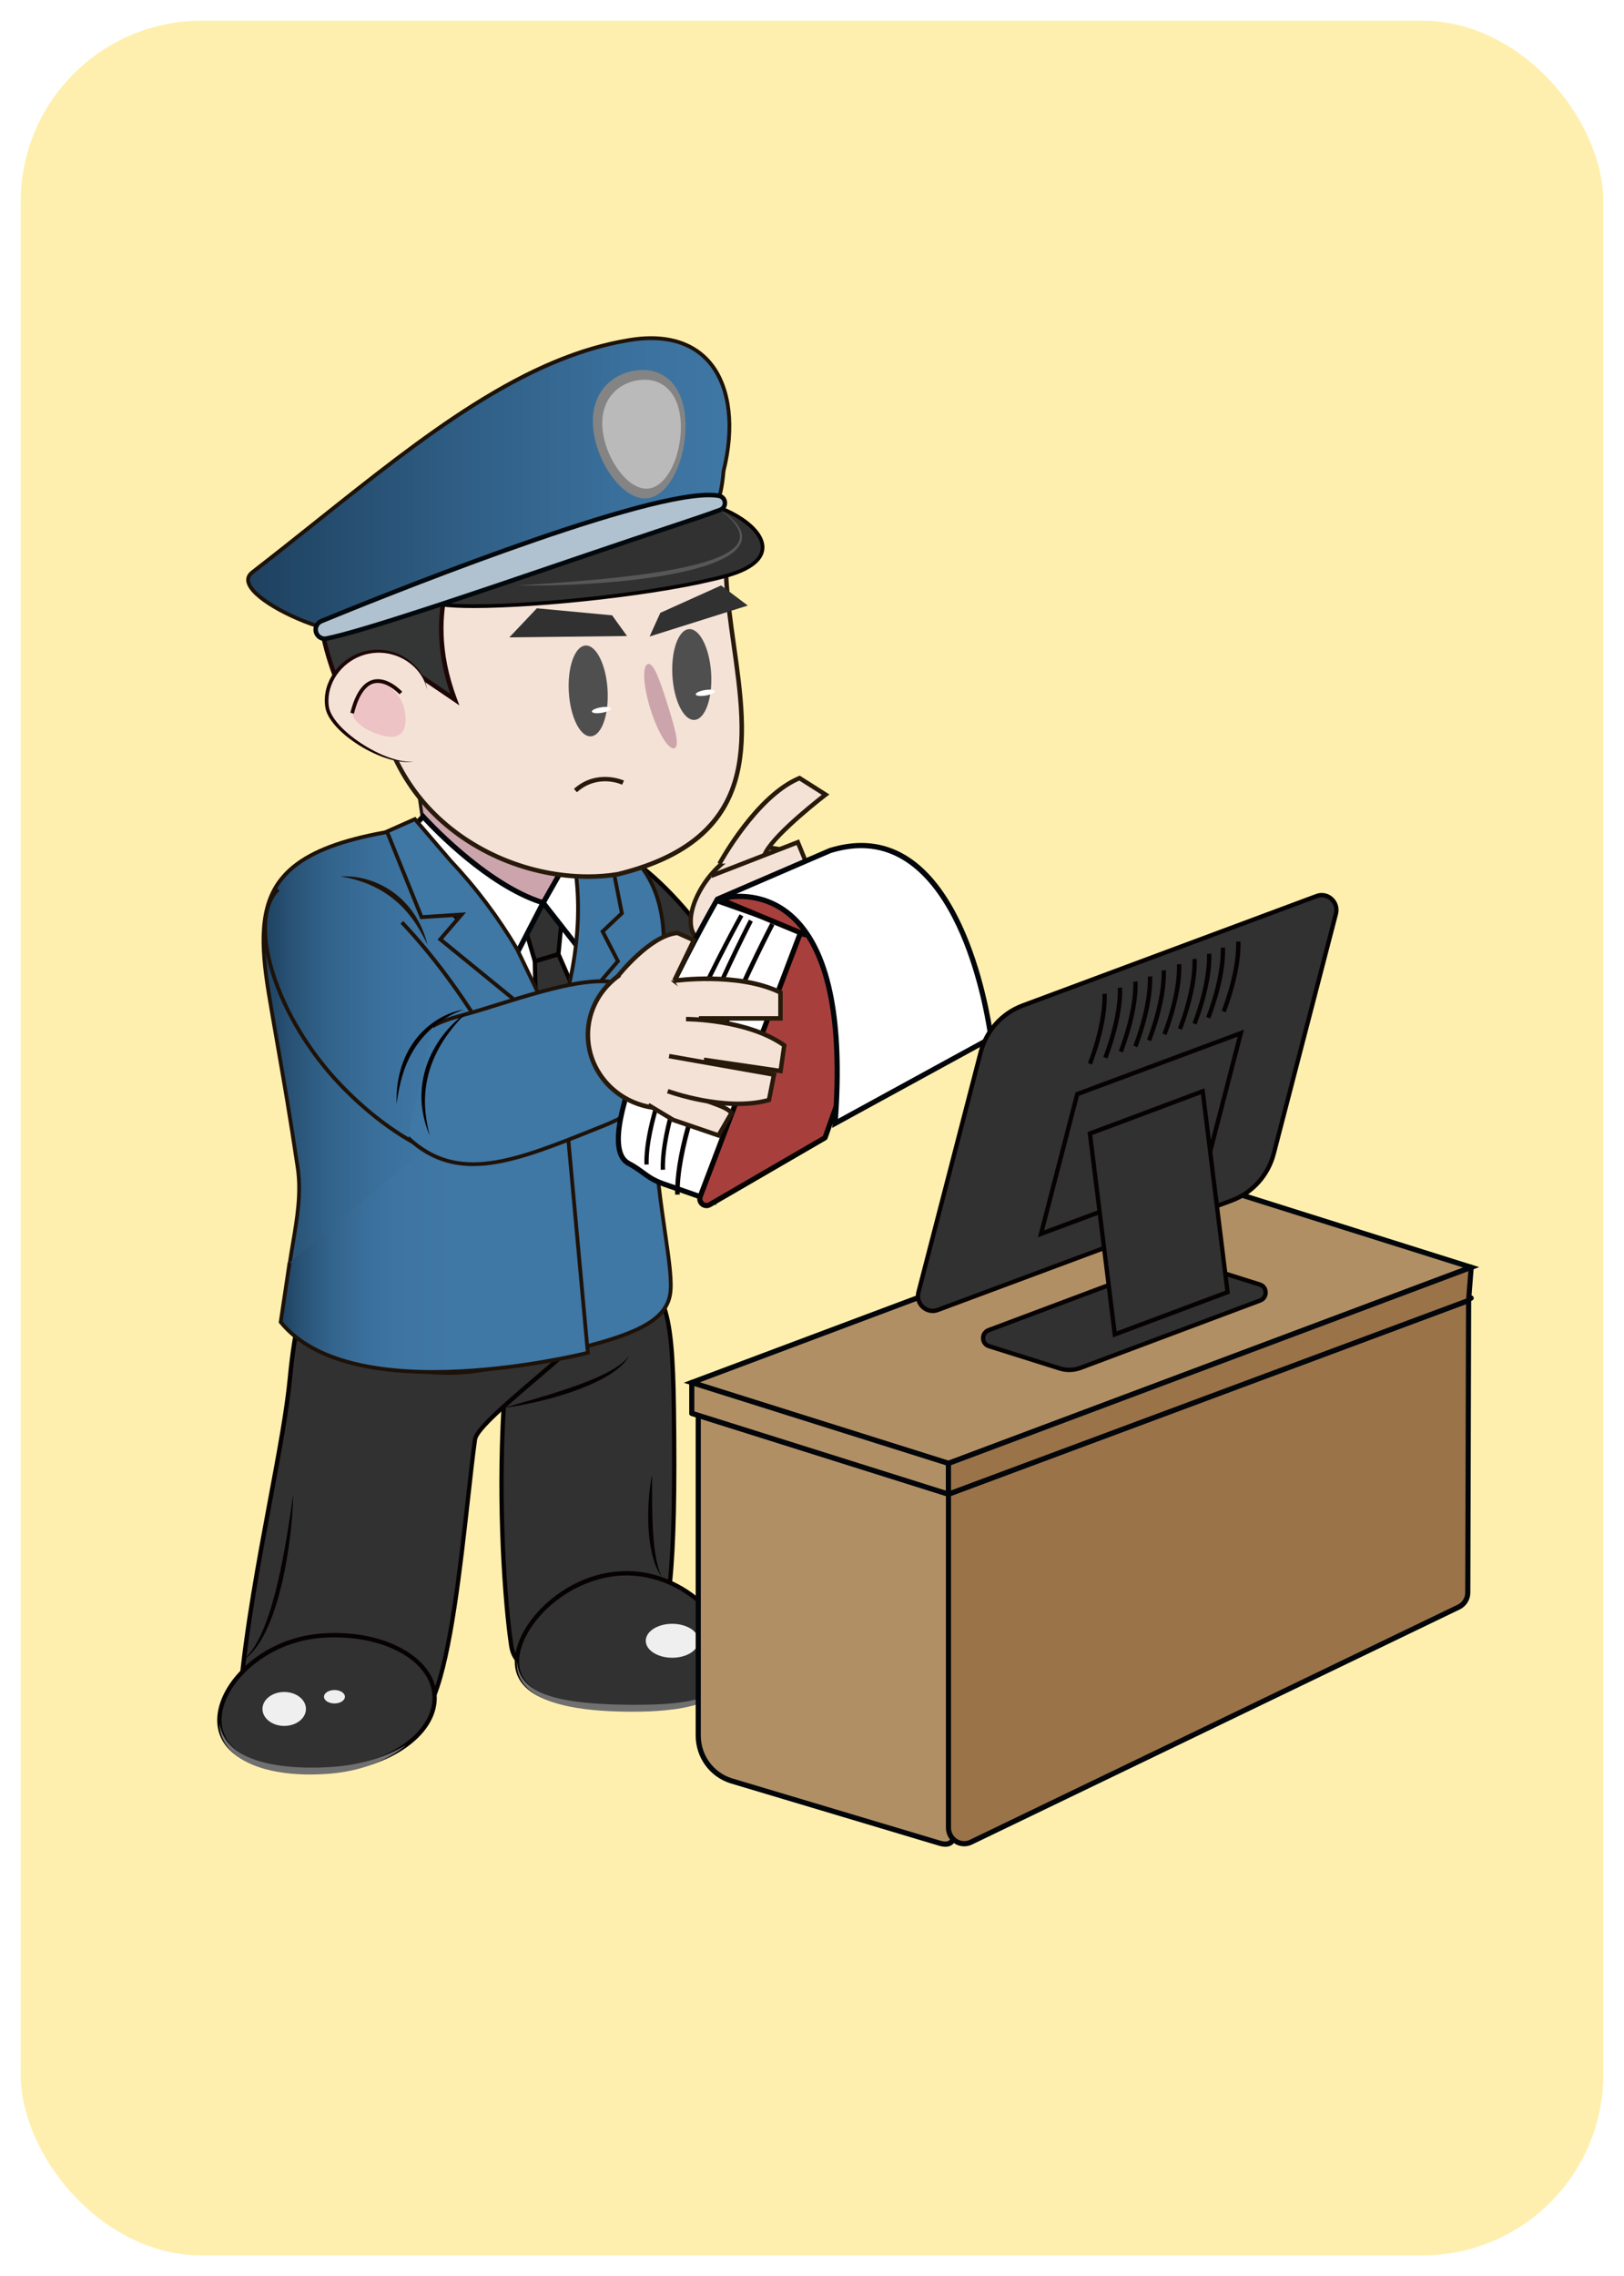 <svg width="314" height="440" viewBox="0 0 314 440" fill="none" xmlns="http://www.w3.org/2000/svg">
<g filter="url(#filter0_d_24_5441)">
<rect x="4" width="306" height="432" rx="35" fill="#FFEFAE"/>
</g>
<g clip-path="url(#clip0_24_5441)">
<path d="M130.288 272.151C130.866 314.96 128.342 321.804 119.253 321.804C113.073 321.804 100.081 326.296 98.855 318.166C97.702 310.525 96.246 291.572 97.379 272.151C98.58 251.56 110.165 247.109 119.249 247.109C128.334 247.109 130.005 251.527 130.284 272.151H130.288Z" fill="#313131"/>
<path d="M106.577 323.467C101.634 323.467 98.972 321.755 98.442 318.232C97.233 310.213 95.842 291.314 96.962 272.127C98.252 249.988 111.483 246.682 119.253 246.682C123.472 246.682 126.651 247.541 128.456 251.724C130.15 255.658 130.575 262.453 130.704 272.143C130.923 288.353 130.688 298.795 129.94 306C129.176 313.362 127.837 317.669 125.608 319.965C124.091 321.525 122.129 322.223 119.257 322.223C117.777 322.223 115.868 322.49 113.845 322.773C111.422 323.11 108.915 323.463 106.581 323.463L106.577 323.467ZM119.253 247.532C111.778 247.532 99.049 250.735 97.799 272.176C96.683 291.301 98.066 310.119 99.272 318.105C99.737 321.184 102.059 322.617 106.577 322.617C108.854 322.617 111.333 322.272 113.728 321.936C115.779 321.648 117.716 321.377 119.253 321.377C121.887 321.377 123.662 320.757 125.009 319.369C129.062 315.198 130.288 303.282 129.867 272.151C129.588 251.441 127.901 247.528 119.253 247.528V247.532Z" fill="#070202"/>
<path d="M114.723 255.564C114.412 258.836 92.383 274.385 91.845 278.269C90.146 290.521 88.205 316.922 84.014 327.606C81.195 334.791 77.753 329.043 71.208 329.031C62.249 329.014 45.891 333.486 46.47 327.15C48.5 305.04 54.705 280.606 56.056 266.407C58.006 245.874 62.973 240.466 72.017 241.353C81.061 242.24 116.673 235.03 114.723 255.564Z" fill="#313131"/>
<path d="M80.346 331.646C79.306 331.646 78.202 331.235 76.928 330.763C75.29 330.156 73.437 329.466 71.208 329.462H71.164C68.587 329.462 65.319 329.839 62.156 330.209C58.892 330.587 55.514 330.981 52.759 330.981C49.621 330.981 47.703 330.48 46.733 329.396C46.195 328.797 45.964 328.029 46.049 327.117C47.186 314.726 49.637 301.583 51.801 289.983C53.54 280.659 55.041 272.607 55.635 266.374C56.545 256.799 58.091 250.464 60.497 246.44C62.783 242.622 65.877 240.844 70.241 240.844C70.816 240.844 71.422 240.877 72.049 240.938C72.583 240.992 73.239 241.016 74.044 241.016C75.763 241.016 77.906 240.901 80.386 240.766C83.549 240.598 87.133 240.405 90.79 240.405C101.982 240.405 108.874 242.281 112.474 246.305C114.598 248.678 115.488 251.807 115.128 255.609C114.974 257.247 110.885 260.836 104.174 266.551C98.701 271.211 92.501 276.491 92.246 278.335C91.821 281.39 91.372 285.426 90.899 289.692C89.41 303.061 87.554 319.698 84.391 327.766C83.339 330.451 82.085 331.646 80.333 331.646H80.346ZM71.168 328.612H71.212C73.587 328.612 75.516 329.334 77.219 329.967C78.42 330.414 79.456 330.8 80.35 330.8C81.324 330.8 82.473 330.402 83.63 327.454C86.753 319.493 88.597 302.917 90.082 289.597C90.559 285.323 91.008 281.283 91.433 278.216C91.712 276.2 96.452 272.032 103.652 265.898C108.587 261.698 114.177 256.935 114.311 255.527C114.646 251.971 113.829 249.06 111.871 246.875C108.441 243.041 101.747 241.254 90.806 241.254C87.169 241.254 83.598 241.447 80.447 241.616C77.951 241.751 75.799 241.866 74.06 241.866C73.227 241.866 72.547 241.837 71.985 241.784C71.386 241.727 70.804 241.694 70.258 241.694C63.401 241.694 58.434 245.906 56.481 266.457C55.886 272.73 54.381 280.798 52.638 290.144C50.478 301.722 48.031 314.845 46.898 327.199C46.838 327.877 46.991 328.407 47.368 328.829C48.156 329.708 49.924 330.135 52.776 330.135C55.482 330.135 58.835 329.745 62.075 329.371C65.258 329.002 68.555 328.62 71.176 328.62L71.168 328.612Z" fill="#070202"/>
<path d="M129.972 173.027C142.52 186.202 154.65 208.945 148.514 214.964C142.378 220.984 127.234 215.182 114.687 202.006C102.139 188.83 96.946 173.269 103.082 167.25C109.218 161.23 117.425 159.851 129.968 173.027H129.972Z" fill="#313131"/>
<path d="M141.86 217.769C134.118 217.769 123.335 211.696 114.387 202.302C108.28 195.884 103.697 188.703 101.484 182.08C99.239 175.35 99.7 169.976 102.791 166.942C105.893 163.895 109.105 162.417 112.6 162.417C117.882 162.417 123.662 165.792 130.272 172.731C136.517 179.292 142.783 188.399 146.625 196.496C150.99 205.701 151.766 212.369 148.805 215.272C147.115 216.931 144.781 217.769 141.86 217.769ZM112.604 163.267C109.335 163.267 106.318 164.671 103.377 167.553C97.415 173.4 102.629 188.723 114.994 201.71C123.792 210.949 134.337 216.919 141.864 216.919C144.558 216.919 146.702 216.159 148.227 214.66C150.868 212.07 150.011 205.582 145.873 196.865C142.067 188.843 135.862 179.822 129.673 173.322C123.23 166.556 117.648 163.267 112.604 163.267Z" fill="#070202"/>
<path d="M159.298 173.17C159.298 168.017 154.691 163.842 147.167 163.842C139.644 163.842 133.544 172.899 133.544 178.052C133.544 183.205 138.151 182.499 145.675 182.499C153.198 182.499 159.298 178.323 159.298 173.17Z" fill="#F5E2D6"/>
<path d="M141.25 182.959C136.642 182.959 133.119 182.597 133.119 178.048C133.119 175.322 134.725 171.663 137.213 168.732C138.895 166.744 142.431 163.41 147.167 163.41C150.86 163.41 154.027 164.388 156.317 166.235C158.513 168.005 159.718 170.468 159.718 173.166C159.718 178.545 153.417 182.922 145.675 182.922C144.829 182.922 144.028 182.93 143.252 182.938C142.552 182.946 141.885 182.955 141.25 182.955V182.959ZM147.167 164.269C140.137 164.269 133.965 172.858 133.965 178.048C133.965 181.538 136.112 182.101 141.25 182.101C141.881 182.101 142.544 182.092 143.244 182.084C144.02 182.076 144.825 182.068 145.675 182.068C152.955 182.068 158.877 178.077 158.877 173.166C158.877 167.927 154.064 164.264 147.167 164.264V164.269Z" fill="#281A0B"/>
<path d="M139.102 166.983C139.102 166.983 146.18 153.889 154.59 150.411L159.625 153.61C159.625 153.61 145.845 164.154 147.863 166.597" fill="#F5E2D6"/>
<path d="M139.474 167.192L138.734 166.781C139.025 166.239 145.982 153.515 154.432 150.017L154.63 149.935L160.37 153.577L159.88 153.95C156.701 156.385 148.385 163.267 148.089 165.874C148.057 166.165 148.154 166.28 148.186 166.322L147.539 166.872C147.301 166.58 147.204 166.215 147.252 165.78C147.608 162.626 156.479 155.523 158.885 153.647L154.549 150.896C146.459 154.402 139.539 167.065 139.47 167.196L139.474 167.192Z" fill="#281A0B"/>
<path d="M137.492 169.323L154.262 162.811L156.786 168.974L138.107 176.64" fill="#F5E2D6"/>
<path d="M138.268 177.038L137.949 176.241L156.232 168.74L154.027 163.361L137.641 169.725L137.342 168.925L154.492 162.261L157.336 169.208L138.268 177.038Z" fill="#281A0B"/>
<path d="M127.655 191.129C123.076 220.581 130.806 243.201 129.56 250.283C128.31 257.362 117.522 259.538 95.668 264.387C79.156 268.05 68.814 260.84 63.325 259.218C48.86 254.952 59.62 239.633 57.565 225.755C55.376 210.969 53.593 201.895 51.979 192.119C48.282 169.676 52.391 160.75 98.475 158.524C115.657 159.19 131.975 163.324 127.655 191.134V191.129Z" fill="url(#paint0_linear_24_5441)"/>
<path d="M86.571 265.779C78.093 265.779 71.807 263.094 67.216 261.131C65.671 260.47 64.332 259.899 63.219 259.571C58.77 258.257 56.331 255.871 55.546 252.057C54.855 248.694 55.546 244.592 56.282 240.253C57.083 235.51 57.913 230.604 57.201 225.808C55.74 215.941 54.438 208.497 53.289 201.932C52.703 198.586 52.153 195.428 51.615 192.176C50.029 182.564 49.847 175.071 54.086 169.734C59.628 162.762 72.482 159.403 98.454 158.151H98.471H98.487C107.859 158.512 118.226 159.855 124.051 167.044C128.407 172.423 129.701 180.319 128.015 191.191C124.985 210.678 127.367 227.204 128.941 238.138C129.758 243.812 130.349 247.91 129.916 250.349C128.662 257.456 118.319 259.747 97.71 264.313L95.74 264.748C92.65 265.434 89.564 265.783 86.567 265.783L86.571 265.779ZM98.479 158.89C85.43 159.522 75.71 160.709 68.761 162.528C61.864 164.334 57.383 166.769 54.66 170.193C50.575 175.334 50.745 182.367 52.339 192.049C52.873 195.297 53.427 198.454 54.009 201.797C55.158 208.366 56.461 215.814 57.921 225.689C58.649 230.604 57.812 235.568 56.998 240.367C56.279 244.638 55.595 248.67 56.258 251.897C56.982 255.416 59.255 257.625 63.418 258.852C64.575 259.193 65.925 259.772 67.495 260.441C72.025 262.379 78.234 265.032 86.567 265.032C89.511 265.032 92.545 264.691 95.587 264.018L97.557 263.582C117.846 259.09 128.031 256.832 129.2 250.213C129.608 247.89 129.026 243.841 128.221 238.241C126.639 227.261 124.249 210.669 127.295 191.068C128.949 180.421 127.703 172.714 123.488 167.508C117.85 160.549 107.685 159.243 98.479 158.886V158.89Z" fill="#1E1208"/>
<path d="M108.053 200.277L113.651 261.513C113.651 261.513 68.356 272.993 54.276 255.564L55.991 244.067" fill="url(#paint1_linear_24_5441)"/>
<path d="M83.792 265.594C78.404 265.594 73.587 265.13 69.412 264.211C62.443 262.671 57.253 259.842 53.989 255.802L53.888 255.674L55.627 244.014L56.351 244.124L54.66 255.457C57.824 259.296 62.839 261.998 69.566 263.484C75.043 264.695 81.652 265.106 89.216 264.707C100.938 264.087 111.366 261.685 113.259 261.23L107.693 200.314L108.421 200.245L114.048 261.796L113.744 261.874C113.631 261.903 102.237 264.761 89.269 265.446C87.388 265.545 85.564 265.594 83.804 265.594H83.792Z" fill="#1E1208"/>
<path d="M93.475 182.593L105.019 174.517L113.728 176.788L110.957 195.732L105.019 197.806L93.475 182.593Z" fill="white"/>
<path d="M104.841 198.401L92.763 182.478L104.922 173.971L114.286 176.414L111.402 196.11L104.841 198.397V198.401ZM94.191 182.704L105.193 197.206L110.508 195.354L113.17 177.165L105.112 175.063L94.187 182.704H94.191Z" fill="#02060A"/>
<path d="M103.418 185.808L103.604 194.459L108.053 200.277L111.572 192.727L107.968 184.449L103.418 185.808Z" fill="#313131"/>
<path d="M108.138 201.082L103.187 194.607L102.993 185.492L108.203 183.936L112.033 192.731L108.138 201.082ZM104.016 194.307L107.964 199.469L111.111 192.718L107.729 184.958L103.838 186.12L104.012 194.303L104.016 194.307Z" fill="#070202"/>
<path d="M82.457 162.359C83.792 167.976 91.72 180.081 100.966 180.068C112.676 180.052 109.024 161.661 107.689 156.045C106.354 150.428 76.814 123.247 77.676 128.49C79.027 136.722 81.118 156.743 82.453 162.359H82.457Z" fill="#CCA5AC"/>
<path d="M100.954 180.388C95.688 180.388 91.279 176.66 88.504 173.532C84.993 169.574 82.785 165.106 82.15 162.433C81.361 159.12 80.321 150.883 79.314 142.922C78.598 137.272 77.927 131.939 77.368 128.543C77.312 128.202 77.36 127.935 77.518 127.747C77.611 127.636 77.793 127.5 78.113 127.5C80.135 127.5 87.566 133.667 94.029 139.777C100.052 145.468 107.325 153.125 108.001 155.971C109.396 161.846 111.151 172.46 107.2 177.564C105.752 179.436 103.656 180.384 100.97 180.388H100.958H100.954ZM78.109 128.145C78.032 128.145 78.004 128.161 77.999 128.165C77.999 128.165 77.959 128.223 77.992 128.44C78.55 131.848 79.225 137.186 79.941 142.844C80.944 150.793 81.984 159.009 82.764 162.29C84.006 167.512 91.692 179.752 100.954 179.752V180.072L100.966 179.752C103.446 179.752 105.375 178.882 106.698 177.174C110.626 172.103 108.486 160.766 107.382 156.127C106.86 153.934 101.318 147.554 93.593 140.253C86.174 133.24 79.658 128.149 78.105 128.149L78.109 128.145Z" fill="#1C1713"/>
<path d="M100.598 176.217L109.105 172.677L107.968 184.449L103.418 185.808L100.598 176.217Z" fill="#313131"/>
<path d="M103.134 186.334L100.089 175.97L109.586 172.016L108.352 184.774L103.134 186.334ZM101.108 176.467L103.701 185.283L107.58 184.125L108.623 173.339L101.112 176.467H101.108Z" fill="#070202"/>
<path d="M111.261 163.546L105.019 174.517L111.35 182.589C111.35 182.589 117.971 167.664 118.129 160.742L111.265 163.546H111.261Z" fill="white"/>
<path d="M111.467 183.554L104.421 174.562L110.917 163.144L118.643 159.99L118.626 160.758C118.469 167.705 112.078 182.191 111.803 182.803L111.467 183.558V183.554ZM105.618 174.472L111.224 181.62C112.502 178.631 117.085 167.582 117.587 161.505L111.605 163.948L105.618 174.472Z" fill="#02060A"/>
<path d="M110.266 163.546C110.266 163.546 115.249 178.36 107.058 200.277L119.476 185.808L116.519 180.068L120.24 176.537L117.134 160.742L110.27 163.546H110.266Z" fill="#3F77A5"/>
<path d="M105.99 202.084L106.714 200.146C110.917 188.9 111.564 179.579 111.366 173.745C111.151 167.418 109.93 163.706 109.918 163.669L109.805 163.336L117.401 160.232L120.637 176.668L116.968 180.146L119.913 185.862L105.99 202.084ZM110.715 163.764C111.022 164.819 111.912 168.276 112.098 173.683C112.292 179.267 111.722 187.992 108.077 198.524L119.035 185.755L116.062 179.99L119.84 176.41L116.859 161.255L110.715 163.764Z" fill="#1E1208"/>
<path d="M72.515 127.102C71.876 159.354 100.554 172.103 119.435 169.003C153.878 160.602 141.448 133.417 140.396 111.315C139.344 89.217 124.31 84.454 105.205 85.39C86.102 86.326 72.96 104.979 72.519 127.102H72.515Z" fill="#F5E2D6"/>
<path d="M113.716 169.894C102.289 169.894 90.834 165.09 83.072 157.05C75.645 149.356 71.843 138.997 72.082 127.094C72.3 116.082 75.649 105.759 81.514 98.036C84.475 94.139 87.962 91.035 91.886 88.81C95.991 86.482 100.465 85.184 105.181 84.955C106.674 84.881 108.126 84.844 109.497 84.844C119.043 84.844 126.146 86.626 131.214 90.288C137.217 94.624 140.36 101.497 140.825 111.298C141.027 115.568 141.67 120.126 142.293 124.536C144.934 143.234 147.669 162.573 119.532 169.434L119.5 169.442C117.652 169.746 115.706 169.898 113.716 169.898V169.894ZM109.497 85.722C108.138 85.722 106.702 85.759 105.222 85.833C86.979 86.728 73.404 104.088 72.948 127.114C72.717 138.779 76.43 148.921 83.691 156.439C91.295 164.314 102.52 169.015 113.716 169.019C115.653 169.019 117.55 168.871 119.346 168.576C131.619 165.578 138.908 159.875 141.63 151.134C144.069 143.308 142.73 133.827 141.436 124.659C140.809 120.233 140.161 115.65 139.959 111.339C139.506 101.826 136.481 95.174 130.709 91.003C125.79 87.451 118.853 85.722 109.493 85.722H109.497Z" fill="#281A0B"/>
<path d="M89.661 105.87C89.661 105.87 81.13 117.198 87.934 135.236L76.912 127.759L68.09 137.867C68.09 137.867 56.056 117.744 64.478 99.871L89.661 105.87Z" fill="#343535"/>
<path d="M68.029 138.607L67.725 138.097C67.693 138.048 64.663 132.928 62.714 125.689C60.91 118.989 59.684 109.036 64.093 99.683L64.243 99.362L90.417 105.595L90.013 106.133C89.993 106.162 87.901 108.982 86.664 113.938C85.519 118.508 84.884 125.886 88.346 135.076L88.832 136.365L76.992 128.334L68.033 138.602L68.029 138.607ZM64.72 100.381C60.602 109.397 61.8 118.976 63.543 125.455C65.104 131.257 67.365 135.659 68.166 137.12L76.839 127.184L87.072 134.123C84.034 125.287 84.694 118.167 85.826 113.68C86.805 109.787 88.261 107.213 88.945 106.149L64.72 100.381Z" fill="#1E0606"/>
<path d="M130.009 130.621C130.296 135.466 132.209 139.292 134.276 139.165C136.343 139.038 137.787 135.006 137.5 130.161C137.213 125.316 135.299 121.489 133.233 121.616C131.166 121.744 129.722 125.776 130.009 130.621Z" fill="#4F4F4F"/>
<path d="M139.421 113.175L127.675 118.467L125.6 123.041L144.587 117.059L139.421 113.175Z" fill="#313131"/>
<path d="M103.806 117.588L118.355 118.952L121.235 122.951L98.479 123.213L103.806 117.588Z" fill="#313131"/>
<path d="M109.982 133.794C110.27 138.639 112.183 142.466 114.25 142.339C116.317 142.212 117.761 138.18 117.474 133.335C117.186 128.49 115.273 124.663 113.206 124.79C111.139 124.917 109.695 128.949 109.982 133.794Z" fill="#4F4F4F"/>
<path d="M82.979 115.88C83.48 118.993 123.007 116.098 140.392 111.315C154.464 107.443 144.821 98.763 134.555 96.837C131.497 96.266 133.597 99.986 126.126 101.99C112.029 105.776 82.477 112.764 82.979 115.876V115.88Z" fill="#313131"/>
<path d="M91.627 117.543C88.965 117.543 86.866 117.437 85.382 117.227C83.577 116.973 82.728 116.578 82.623 115.942C82.461 114.944 83.751 113.474 94.535 110.157C101.44 108.034 110.108 105.788 117.753 103.809C120.782 103.025 123.642 102.286 126.033 101.641C130.175 100.528 131.279 98.882 132.007 97.79C132.5 97.051 132.929 96.414 133.981 96.414C134.175 96.414 134.385 96.435 134.62 96.48C137.84 97.084 141.104 98.373 143.575 100.023C146.225 101.789 147.729 103.793 147.802 105.661C147.875 107.463 146.666 109.972 140.485 111.672C128.265 115.031 104.611 117.543 91.623 117.543H91.627ZM133.985 97.149C133.338 97.149 133.111 97.453 132.61 98.204C131.817 99.387 130.624 101.169 126.223 102.351C123.832 102.992 120.968 103.735 117.939 104.519C110.298 106.498 101.642 108.74 94.749 110.859C90.988 112.017 88.221 112.994 86.292 113.844C83.323 115.154 83.327 115.761 83.339 115.827C83.339 115.835 83.59 116.812 91.627 116.812C104.566 116.812 128.132 114.312 140.299 110.966C144.829 109.722 147.175 107.899 147.086 105.694C146.953 102.343 141.185 98.455 134.491 97.203C134.3 97.166 134.131 97.149 133.985 97.149Z" fill="#070202"/>
<path d="M48.779 110.637C44.993 113.565 55.296 119.247 62.03 121.21C68.769 123.177 83.715 117.042 95.376 112.321C118.125 103.111 120.467 103.296 132.452 99.908C136.76 97.088 139.069 100.849 139.899 91.06C143.563 76.427 138.556 62.939 121.628 65.743C96.853 69.853 74.764 90.543 48.779 110.637Z" fill="url(#paint2_linear_24_5441)"/>
<path d="M65.088 121.957C63.883 121.957 62.819 121.826 61.929 121.567C56.481 119.978 48.253 115.835 47.639 112.501C47.533 111.922 47.602 111.077 48.557 110.342C52.836 107.032 57.047 103.678 61.116 100.434C71.556 92.115 81.418 84.257 91.323 77.999C102.459 70.962 112.066 66.954 121.567 65.378C123.08 65.127 124.536 65 125.903 65C131.073 65 135.219 66.848 137.892 70.338C141.512 75.068 142.374 82.639 140.259 91.122C139.684 97.835 138.386 98.426 135.947 98.952C134.996 99.157 133.916 99.391 132.65 100.22L132.602 100.249L132.549 100.266C130.118 100.951 128.128 101.481 126.198 101.994C118.901 103.932 113.631 105.332 95.514 112.666L94.915 112.908C84.961 116.94 72.567 121.957 65.092 121.957H65.088ZM125.903 65.743C124.576 65.743 123.157 65.866 121.684 66.113C101.088 69.529 81.891 84.823 61.569 101.021C57.5 104.265 53.289 107.619 49.002 110.933C48.468 111.348 48.258 111.816 48.359 112.366C48.852 115.026 56.169 119.116 62.136 120.853C62.961 121.095 63.956 121.214 65.092 121.214C72.43 121.214 84.746 116.225 94.644 112.218L95.243 111.976C113.404 104.622 118.695 103.218 126.016 101.276C127.926 100.767 129.904 100.245 132.302 99.568C133.661 98.689 134.842 98.434 135.797 98.229C137.852 97.786 138.984 97.539 139.534 91.031L139.543 90.97C141.614 82.701 140.801 75.347 137.314 70.797C134.745 67.447 130.907 65.747 125.903 65.747V65.743Z" fill="#1E1208"/>
<path d="M63.248 136.689C64.016 141.46 74.691 148.071 80.042 147.184C85.394 146.297 83.395 138.245 82.627 133.474C81.858 128.703 76.831 125.123 71.479 126.01C66.128 126.897 62.483 131.918 63.252 136.689H63.248Z" fill="#F5E2D6"/>
<path d="M68.094 137.872C67.451 134.878 70.909 132.546 72.794 132.127C74.679 131.709 77.53 134.065 78.174 137.059C78.817 140.052 78.222 141.973 76.333 142.392C74.448 142.811 68.737 140.861 68.094 137.872Z" fill="#EDC3C5"/>
<path d="M82.623 133.478C82.412 132.431 82 131.442 81.434 130.559C80.867 129.676 80.143 128.904 79.326 128.268C78.509 127.627 77.591 127.131 76.628 126.773C75.662 126.433 74.646 126.215 73.627 126.182C72.608 126.141 71.584 126.268 70.601 126.535C69.623 126.81 68.68 127.233 67.831 127.8C66.124 128.913 64.761 130.575 64.049 132.497C63.685 133.454 63.499 134.472 63.503 135.49C63.503 135.745 63.519 135.999 63.543 136.254L63.592 136.632L63.669 136.989C63.794 137.461 64.008 137.921 64.255 138.364C64.773 139.239 65.444 140.044 66.18 140.775C66.921 141.505 67.717 142.179 68.555 142.803C69.392 143.427 70.27 143.998 71.172 144.523C72.074 145.049 73.008 145.525 73.967 145.936C74.925 146.35 75.916 146.691 76.932 146.938C77.947 147.18 78.995 147.311 80.042 147.196C79.525 147.291 78.995 147.328 78.469 147.315C77.943 147.291 77.413 147.237 76.891 147.139C75.848 146.95 74.828 146.646 73.837 146.272C71.855 145.513 69.97 144.499 68.227 143.267C67.353 142.651 66.516 141.982 65.74 141.234C64.963 140.487 64.247 139.662 63.669 138.718C63.385 138.241 63.151 137.724 62.997 137.17L62.904 136.747L62.847 136.332C62.819 136.057 62.799 135.778 62.799 135.498C62.787 134.386 62.985 133.273 63.373 132.238C64.158 130.165 65.626 128.391 67.463 127.221C69.299 126.043 71.499 125.468 73.655 125.62C74.193 125.653 74.731 125.731 75.253 125.854C75.779 125.973 76.297 126.133 76.794 126.334C77.789 126.745 78.728 127.299 79.545 127.997C80.358 128.699 81.07 129.524 81.6 130.465C82.129 131.401 82.485 132.431 82.619 133.491L82.623 133.478Z" fill="#1E0606"/>
<path d="M114.638 81.945C114.885 88.798 120.151 96.525 124.839 96.349C129.527 96.176 132.788 88.465 132.541 81.608C132.294 74.756 128.638 71.352 123.945 71.524C119.257 71.697 114.387 75.088 114.634 81.945H114.638Z" fill="#848484"/>
<path d="M116.454 82.249C116.665 88.063 121.13 94.612 125.106 94.464C129.082 94.316 131.845 87.775 131.639 81.962C131.429 76.148 128.326 73.261 124.35 73.409C120.374 73.557 116.244 76.431 116.454 82.245V82.249Z" fill="#BABABA"/>
<path d="M120.471 151.298C120.471 151.298 115.548 148.999 111.261 152.825L120.471 151.298Z" fill="#F5E2D6"/>
<path d="M111.544 153.154L110.973 152.493C115.423 148.522 120.6 150.871 120.649 150.896L120.289 151.692C120.099 151.602 115.564 149.565 111.544 153.15V153.154Z" fill="#281A0B"/>
<path d="M125.794 137.174C124.37 132.682 124.132 128.74 125.252 128.375C126.376 128.009 127.586 131.495 129.006 135.987C130.429 140.479 131.526 144.277 130.401 144.642C129.277 145.008 127.214 141.661 125.794 137.17V137.174Z" fill="#CCA5AC"/>
<path d="M134.519 134.234C134.47 133.942 135.259 133.569 136.274 133.4C137.29 133.232 138.155 133.331 138.2 133.626C138.248 133.918 137.459 134.291 136.444 134.46C135.429 134.628 134.563 134.529 134.519 134.234Z" fill="white"/>
<path d="M114.44 137.564C114.391 137.272 115.18 136.899 116.195 136.73C117.211 136.562 118.076 136.66 118.121 136.956C118.169 137.248 117.381 137.621 116.365 137.789C115.35 137.958 114.484 137.859 114.44 137.564Z" fill="white"/>
<path d="M68.442 137.962L67.742 137.781C68.68 134.061 70.156 131.918 72.126 131.409C74.954 130.682 77.656 133.597 77.769 133.725L77.239 134.221C77.215 134.193 74.711 131.499 72.3 132.119C70.606 132.559 69.303 134.521 68.437 137.962H68.442Z" fill="#1E0606"/>
<path d="M62.123 120.077C72.438 115.835 127.238 93.627 139.029 95.848C139.551 95.946 139.971 96.345 140.113 96.862C140.307 97.572 139.931 98.311 139.251 98.566C135.174 100.093 128.832 102.077 113.57 107.266C96.699 113.002 70.662 121.978 63.102 123.448C62.313 123.6 61.521 123.185 61.189 122.442C60.78 121.526 61.205 120.455 62.119 120.077H62.123Z" fill="#B0C2CF"/>
<path d="M62.775 123.92C61.925 123.92 61.148 123.411 60.797 122.622C60.55 122.068 60.538 121.456 60.756 120.894C60.979 120.331 61.403 119.896 61.958 119.67C71.868 115.593 122.073 95.252 137.071 95.252C137.848 95.252 138.535 95.306 139.11 95.417C139.789 95.544 140.347 96.065 140.53 96.747C140.784 97.683 140.299 98.644 139.401 98.981C137.108 99.839 134.131 100.832 129.2 102.475C125.28 103.78 120.398 105.41 113.708 107.685C112.264 108.178 110.747 108.691 109.186 109.225C92.703 114.842 70.124 122.532 63.187 123.879C63.054 123.903 62.916 123.92 62.779 123.92H62.775ZM137.071 96.131C122.234 96.131 72.171 116.418 62.285 120.483C61.953 120.619 61.695 120.882 61.565 121.218C61.432 121.555 61.44 121.924 61.589 122.257C61.8 122.729 62.269 123.037 62.779 123.037C62.859 123.037 62.944 123.029 63.025 123.012C69.906 121.674 92.452 113.996 108.915 108.387C110.48 107.853 111.993 107.34 113.437 106.848C120.131 104.569 125.013 102.943 128.933 101.637C133.851 99.999 136.824 99.005 139.106 98.151C139.579 97.975 139.834 97.47 139.7 96.977C139.603 96.62 139.312 96.345 138.956 96.279C138.434 96.18 137.803 96.131 137.075 96.131H137.071Z" fill="#01080C"/>
<path d="M77.728 162.228L81.806 157.847C81.806 157.847 93.576 170.986 105.015 174.521L99.874 184.449C99.874 184.449 85.709 180.392 77.725 162.228H77.728Z" fill="white"/>
<path d="M100.133 185.044L99.745 184.934C99.595 184.893 96.068 183.858 91.51 180.561C87.319 177.527 81.446 171.922 77.275 162.433L77.142 162.125L81.814 157.104L82.174 157.506C82.291 157.638 93.985 170.583 105.161 174.037L105.735 174.213L100.129 185.044H100.133ZM78.319 162.326C82.38 171.396 88.015 176.783 92.047 179.707C95.627 182.306 98.608 183.476 99.632 183.833L104.299 174.813C94.037 171.372 83.869 160.811 81.802 158.578L78.319 162.322V162.326Z" fill="#02060A"/>
<path d="M80.216 158.348L87.149 166.424C92.035 171.606 96.335 177.321 99.971 183.468L108.053 200.273L85.131 181.579L89.26 176.787L81.514 177.292L74.828 160.742L80.22 158.348H80.216Z" fill="#3F77A5"/>
<path d="M109.097 201.608L84.601 181.632L88.403 177.219L81.272 177.683L74.351 160.549L80.317 157.9L87.42 166.178C92.314 171.368 96.642 177.124 100.283 183.283L100.299 183.312L109.097 201.612V201.608ZM85.653 181.534L107.005 198.947L99.648 183.648C96.032 177.539 91.74 171.832 86.886 166.683L86.874 166.67L80.119 158.799L75.297 160.939L81.749 176.907L90.11 176.365L85.653 181.538V181.534Z" fill="#1E1208"/>
<path d="M92.877 225.282C90.527 225.282 87.833 224.72 84.892 223.595C78.453 221.127 71.548 216.237 65.44 209.828C59.474 203.562 54.717 195.671 52.383 188.177C50.049 180.68 50.466 174.661 53.52 171.663L54.029 172.197C51.182 174.989 50.838 180.733 53.083 187.951C55.38 195.338 60.077 203.123 65.966 209.306C75.071 218.873 85.564 224.543 92.856 224.543C95.482 224.543 97.694 223.808 99.276 222.256C105.108 216.537 90.049 191.803 77.437 178.557L77.963 178.04C84.484 184.888 91.372 194.418 95.943 202.918C99.053 208.699 103.685 218.963 99.785 222.79C98.099 224.445 95.74 225.278 92.881 225.278L92.877 225.282Z" fill="#1E1208"/>
<path d="M83.63 198.397C85.317 197.42 87.234 196.849 89.689 196.176C101.132 193.035 120.22 185.147 123.355 193.203C126.49 201.259 133.544 210.867 116.754 217.6C99.963 224.334 88.698 229.187 78.869 219.936" fill="#3F77A5"/>
<path d="M91.526 225.418C86.518 225.418 82.36 223.726 78.623 220.212L79.12 219.665C88.54 228.534 99.231 224.239 115.411 217.74L116.62 217.255C122.032 215.083 125.28 212.497 126.546 209.351C128.197 205.241 126.235 200.77 124.334 196.447C123.861 195.371 123.416 194.357 123.019 193.338C120.564 187.032 107.212 191.187 96.485 194.525C94.09 195.272 91.825 195.974 89.786 196.533C87.331 197.206 85.466 197.756 83.812 198.717L83.448 198.073C85.179 197.067 87.088 196.504 89.596 195.814C91.623 195.26 93.88 194.558 96.27 193.811C101.731 192.111 107.916 190.185 112.992 189.54C118.978 188.781 122.481 189.931 123.699 193.059C124.087 194.061 124.532 195.067 125.001 196.135C126.963 200.602 128.993 205.221 127.226 209.622C125.883 212.969 122.501 215.687 116.895 217.937L115.686 218.421C107.705 221.628 100.809 224.396 94.81 225.184C93.677 225.332 92.585 225.41 91.53 225.41L91.526 225.418Z" fill="#1E1208"/>
<path d="M138.111 232.312C138.111 232.312 133.196 230.558 128.407 228.908C125.017 227.738 124.544 226.498 121.547 224.905C112.256 219.965 138.556 174.082 138.556 174.082L155.597 180.072L138.111 232.312Z" fill="white"/>
<path d="M138.422 232.956L137.949 232.788C137.9 232.772 132.982 231.014 128.249 229.384C126.158 228.662 125.118 227.898 124.014 227.089C123.27 226.543 122.497 225.976 121.32 225.348C120.378 224.847 119.723 223.969 119.371 222.737C116.333 212.037 137.237 175.379 138.131 173.823L138.337 173.466L156.232 179.756L138.422 232.952V232.956ZM138.782 174.693C136.582 178.586 117.555 212.71 120.321 222.458C120.596 223.431 121.074 224.083 121.773 224.457C123.015 225.118 123.852 225.73 124.589 226.272C125.673 227.068 126.611 227.758 128.561 228.428C132.44 229.766 136.448 231.187 137.795 231.667L154.962 180.384L138.778 174.693H138.782Z" fill="#02060A"/>
<path d="M124.597 225.131C124.411 218.98 127.456 208.962 133.641 195.355C138.236 185.25 142.952 176.829 142.997 176.742L143.725 177.161C143.539 177.494 124.997 210.715 125.43 225.102L124.593 225.126L124.597 225.131Z" fill="#070202"/>
<path d="M127.748 226.141C127.562 219.994 130.381 209.98 136.125 196.377C140.392 186.272 144.773 177.851 144.817 177.765L145.557 178.163C145.383 178.496 128.148 211.721 128.585 226.116L127.748 226.141Z" fill="#070202"/>
<path d="M130.543 230.945C130.357 224.018 133.398 213.067 139.587 198.401C144.182 187.504 148.898 178.512 148.943 178.422L149.728 178.845C149.542 179.202 130.996 214.677 131.433 230.916L130.543 230.94V230.945Z" fill="#070202"/>
<path d="M154.606 180.741L177.37 169.688L159.524 219.932L137.241 232.87C136.189 233.482 134.968 232.414 135.401 231.265L154.61 180.741H154.606Z" fill="#A7403D"/>
<path d="M136.594 233.552C136.007 233.552 135.457 233.252 135.117 232.751C134.786 232.258 134.717 231.651 134.931 231.084L154.141 180.561C154.185 180.442 154.274 180.343 154.391 180.286L177.156 169.233C177.338 169.142 177.556 169.175 177.706 169.315C177.856 169.45 177.908 169.668 177.84 169.861L159.994 220.105C159.953 220.216 159.876 220.314 159.771 220.372L137.484 233.309C137.205 233.47 136.905 233.552 136.598 233.552H136.594ZM154.998 181.111L135.862 231.45C135.732 231.794 135.854 232.057 135.939 232.184C136.088 232.406 136.339 232.546 136.594 232.546C136.727 232.546 136.861 232.509 136.986 232.435L159.112 219.592L176.485 170.678L154.994 181.115L154.998 181.111Z" fill="#050301"/>
<path d="M139.603 174.012L155.649 180.68L178.746 169.623L161.85 164.367L139.603 174.012Z" fill="#A7403D"/>
<path d="M155.649 181.185C155.585 181.185 155.52 181.173 155.459 181.148L139.413 174.484C139.227 174.406 139.106 174.225 139.106 174.02C139.106 173.815 139.223 173.63 139.409 173.552L161.656 163.903C161.765 163.858 161.887 163.85 161.996 163.887L178.891 169.142C179.089 169.204 179.227 169.381 179.243 169.59C179.259 169.799 179.146 169.992 178.96 170.083L155.864 181.136C155.795 181.169 155.726 181.185 155.653 181.185H155.649ZM140.894 174.004L155.637 180.126L177.37 169.721L161.878 164.901L140.894 174V174.004Z" fill="#050301"/>
<path d="M138.531 173.897C138.531 173.897 165.446 164.72 161.47 217.165L191.617 200.68C191.617 200.68 186.338 156.361 160.475 164.433L138.531 173.897Z" fill="white"/>
<path d="M160.904 218.048L160.972 217.128C161.749 206.909 161.389 198.315 159.905 191.585C158.675 186.009 156.665 181.661 153.93 178.664C150.253 174.636 145.929 173.79 142.948 173.79C140.449 173.79 138.705 174.373 138.689 174.381L138.337 173.437L160.305 163.961L160.329 163.952C162.465 163.287 164.552 162.947 166.53 162.947C171.38 162.947 175.752 164.954 179.518 168.917C182.499 172.053 185.112 176.414 187.276 181.875C190.949 191.138 192.098 200.524 192.106 200.618L192.146 200.959L160.9 218.044L160.904 218.048ZM142.948 172.776C146.128 172.776 150.739 173.679 154.658 177.974C160.855 184.765 163.335 197.654 162.028 216.282L191.07 200.401C190.828 198.647 189.578 190.39 186.342 182.236C183.033 173.897 176.909 163.957 166.522 163.957C164.649 163.957 162.671 164.277 160.637 164.909L142.374 172.788C142.56 172.784 142.75 172.78 142.944 172.78L142.948 172.776Z" fill="#02060A"/>
<path d="M140.404 200.031C140.404 207.886 136.477 214.254 128.362 214.254C120.248 214.254 113.667 207.886 113.667 200.031C113.667 192.176 120.244 185.808 128.362 185.808C131.404 185.808 128.48 188.054 130.361 189.59C133.491 192.144 140.404 195.12 140.404 200.031Z" fill="#F5E2D6"/>
<path d="M128.367 214.693C120.026 214.693 113.239 208.116 113.239 200.031C113.239 191.947 120.026 185.369 128.367 185.369C129.212 185.369 129.722 185.529 130.017 185.886C130.377 186.317 130.284 186.868 130.195 187.401C130.078 188.103 129.976 188.711 130.636 189.249C131.376 189.853 132.351 190.493 133.382 191.171C136.707 193.355 140.841 196.069 140.841 200.031C140.841 204.199 139.781 207.771 137.771 210.362C135.575 213.195 132.322 214.693 128.367 214.693ZM128.367 186.248C120.503 186.248 114.104 192.431 114.104 200.031C114.104 207.631 120.503 213.815 128.367 213.815C136.926 213.815 139.975 206.695 139.975 200.031C139.975 196.549 136.06 193.975 132.913 191.905C131.861 191.216 130.87 190.563 130.094 189.931C129.038 189.068 129.22 187.976 129.341 187.254C129.398 186.917 129.455 186.572 129.353 186.453C129.301 186.391 129.103 186.248 128.362 186.248H128.367Z" fill="#281A0B"/>
<path d="M84.014 327.61C84.544 334.795 75.633 341.332 64.105 342.206C52.577 343.085 42.971 340.33 42.441 333.145C41.911 325.959 50.656 317.07 62.184 316.191C73.712 315.313 83.484 320.425 84.014 327.61Z" fill="#313131"/>
<path d="M60.077 342.789C55.029 342.789 50.725 342.001 47.631 340.511C44.192 338.856 42.255 336.319 42.02 333.178C41.749 329.531 43.804 325.348 47.509 321.989C51.469 318.396 56.667 316.187 62.148 315.768C63.013 315.703 63.887 315.67 64.745 315.67C75.463 315.67 83.925 320.79 84.427 327.581C84.694 331.207 82.704 334.775 78.821 337.62C74.998 340.424 69.78 342.202 64.134 342.633C62.75 342.74 61.383 342.794 60.073 342.794L60.077 342.789ZM64.749 316.516C63.911 316.516 63.058 316.549 62.217 316.614C56.918 317.017 51.894 319.152 48.072 322.621C44.556 325.807 42.611 329.733 42.862 333.116C43.27 338.642 49.706 341.944 60.081 341.944C61.371 341.944 62.714 341.89 64.077 341.788C69.574 341.369 74.642 339.644 78.339 336.934C81.976 334.266 83.844 330.969 83.598 327.647C83.129 321.307 75.027 316.524 64.749 316.524V316.516Z" fill="#070202"/>
<path d="M78.582 337.271C77.927 337.838 77.223 338.351 76.495 338.831C76.127 339.061 75.755 339.295 75.374 339.501C74.998 339.718 74.606 339.915 74.218 340.112C72.648 340.872 71.002 341.484 69.311 341.935C67.62 342.383 65.893 342.683 64.15 342.843C62.419 342.995 60.679 343.06 58.94 343.024C57.201 342.974 55.453 342.835 53.726 342.531C52.003 342.227 50.288 341.779 48.658 341.073C47.845 340.72 47.052 340.314 46.312 339.809C45.576 339.304 44.88 338.721 44.289 338.043C43.707 337.361 43.218 336.585 42.902 335.748C42.825 335.538 42.764 335.321 42.696 335.111L42.55 334.463L42.469 333.806L42.445 333.149C42.583 334.011 42.841 334.845 43.242 335.596C43.638 336.347 44.156 337.017 44.763 337.587C45.968 338.745 47.481 339.521 49.046 340.092C50.616 340.663 52.266 341.028 53.928 341.274C54.762 341.393 55.599 341.496 56.44 341.554C57.282 341.627 58.127 341.66 58.972 341.685C60.663 341.726 62.362 341.685 64.061 341.578C65.743 341.471 67.422 341.25 69.081 340.913C69.493 340.823 69.91 340.737 70.318 340.634C70.727 340.527 71.139 340.429 71.548 340.31C72.365 340.088 73.17 339.809 73.967 339.513C74.768 339.221 75.544 338.872 76.321 338.511C77.089 338.133 77.842 337.723 78.586 337.275L78.582 337.271Z" fill="#707070"/>
<path d="M141.804 321.644C141.711 328.85 132.63 330.373 121.074 330.221C109.517 330.069 99.858 328.295 99.951 321.094C100.044 313.888 109.849 303.98 121.409 304.132C132.966 304.284 141.897 314.438 141.808 321.644H141.804Z" fill="#313131"/>
<path d="M122.554 330.656C122.065 330.656 121.567 330.656 121.07 330.648C114.379 330.562 109.453 329.926 106.006 328.706C101.666 327.171 99.486 324.608 99.531 321.09C99.579 317.44 102.063 313.042 106.019 309.61C110.403 305.803 115.775 303.709 121.142 303.709C121.231 303.709 121.32 303.709 121.409 303.709C126.801 303.779 132.076 305.992 136.254 309.934C139.979 313.449 142.265 317.936 142.216 321.648C142.172 325.04 140.198 327.487 136.351 328.92C133.22 330.086 128.706 330.656 122.55 330.656H122.554ZM121.142 304.555C116.05 304.555 110.735 306.633 106.561 310.254C102.783 313.531 100.412 317.686 100.368 321.098C100.327 324.251 102.261 326.477 106.281 327.901C109.639 329.092 114.48 329.712 121.078 329.798C121.575 329.807 122.065 329.807 122.55 329.807C135.502 329.807 141.31 327.285 141.383 321.64C141.427 318.158 139.243 313.913 135.688 310.558C131.659 306.76 126.587 304.629 121.401 304.559C121.316 304.559 121.231 304.559 121.142 304.559V304.555Z" fill="#070202"/>
<path d="M141.804 321.644C141.856 322.699 141.698 323.791 141.245 324.785L141.063 325.15C141.007 325.278 140.926 325.385 140.853 325.504C140.716 325.742 140.542 325.951 140.38 326.169C140.028 326.583 139.644 326.978 139.215 327.31C138.361 327.992 137.399 328.501 136.412 328.911C135.421 329.322 134.393 329.618 133.362 329.868C131.295 330.369 129.188 330.591 127.092 330.747C124.993 330.891 122.894 330.915 120.803 330.886C119.755 330.87 118.707 330.833 117.66 330.784C116.612 330.726 115.564 330.652 114.517 330.55C113.469 330.447 112.426 330.312 111.382 330.135C110.338 329.963 109.303 329.745 108.28 329.47C107.256 329.191 106.237 328.866 105.258 328.431C104.279 327.992 103.333 327.462 102.487 326.776C101.642 326.095 100.926 325.228 100.473 324.239C100.024 323.245 99.874 322.145 99.955 321.09L99.996 321.484C100.008 321.615 100.016 321.747 100.044 321.874C100.093 322.133 100.129 322.391 100.214 322.638C100.339 323.143 100.554 323.615 100.801 324.062C100.938 324.28 101.064 324.498 101.225 324.695C101.306 324.793 101.371 324.9 101.46 324.994L101.715 325.274C101.796 325.372 101.897 325.45 101.986 325.536C102.079 325.619 102.168 325.713 102.269 325.787C102.471 325.939 102.657 326.107 102.876 326.243C103.705 326.817 104.627 327.257 105.582 327.606C106.536 327.955 107.523 328.23 108.522 328.443C110.529 328.862 112.571 329.117 114.63 329.273C115.657 329.351 116.689 329.417 117.724 329.453C118.756 329.495 119.791 329.527 120.827 329.54C121.862 329.556 122.898 329.564 123.933 329.552C124.969 329.544 126 329.519 127.032 329.474C128.063 329.429 129.091 329.363 130.114 329.26L130.878 329.174L131.643 329.076C132.153 329.006 132.658 328.932 133.16 328.838C134.167 328.653 135.158 328.402 136.121 328.082C136.363 328.008 136.598 327.91 136.837 327.823C137.071 327.729 137.302 327.622 137.532 327.524C137.985 327.298 138.434 327.064 138.847 326.776C139.272 326.505 139.652 326.173 140.012 325.82C140.178 325.631 140.36 325.45 140.505 325.241C140.578 325.138 140.663 325.044 140.728 324.933L140.93 324.608C141.181 324.165 141.395 323.689 141.529 323.188C141.614 322.941 141.658 322.683 141.707 322.424C141.739 322.297 141.747 322.165 141.763 322.034L141.812 321.64L141.804 321.644Z" fill="#707070"/>
<path d="M129.972 320.462C132.796 320.462 135.085 318.993 135.085 317.181C135.085 315.369 132.796 313.9 129.972 313.9C127.149 313.9 124.86 315.369 124.86 317.181C124.86 318.993 127.149 320.462 129.972 320.462Z" fill="#EFEFEF"/>
<path d="M181.525 356.265L141.322 344.239C137.561 343.032 135.008 339.488 135.008 335.485V272.558L184.781 288.559V351.215C184.781 354.68 184.781 357.312 181.525 356.265Z" fill="#B18F64"/>
<path d="M182.787 357C182.37 357 181.909 356.918 181.375 356.745L141.181 344.723C137.184 343.438 134.507 339.726 134.507 335.485V272.558C134.507 272.398 134.584 272.246 134.709 272.151C134.838 272.057 135 272.028 135.154 272.077L184.926 288.078C185.133 288.144 185.274 288.341 185.274 288.559V351.215C185.274 354.192 185.274 357.004 182.782 357.004L182.787 357ZM135.502 273.244V335.481C135.502 339.283 137.9 342.609 141.472 343.754L181.666 355.776C182.107 355.916 182.479 355.986 182.787 355.986C184.142 355.986 184.283 354.528 184.283 351.207V288.92L135.506 273.239L135.502 273.244Z" fill="#02060A"/>
<path d="M284.455 250.932L183.385 288.838L133.754 273.211L234.82 235.305L284.455 250.932Z" fill="#B18F64"/>
<path d="M183.385 289.343C183.337 289.343 183.284 289.335 183.24 289.318L133.609 273.691C133.406 273.625 133.265 273.437 133.261 273.223C133.257 273.005 133.386 272.812 133.584 272.734L234.65 234.833C234.751 234.796 234.864 234.792 234.97 234.825L284.6 250.452C284.803 250.517 284.944 250.706 284.948 250.92C284.952 251.137 284.823 251.33 284.625 251.408L183.559 289.31C183.502 289.33 183.446 289.343 183.385 289.343ZM135.299 273.17L183.373 288.304L282.906 250.977L234.832 235.843L135.299 273.17Z" fill="#02060A"/>
<path d="M284.455 244.987L183.385 282.888L133.754 267.261L234.82 229.36L284.455 244.987Z" fill="#B18F64"/>
<path d="M183.401 283.422L132.209 267.302L234.808 228.826L286 244.946L284.625 245.463L183.401 283.426V283.422ZM135.299 267.22L183.373 282.355L282.906 245.028L234.832 229.893L135.299 267.22Z" fill="#02060A"/>
<path d="M243.662 251.396L208.921 264.424C207.626 264.909 206.206 264.95 204.888 264.535L191.212 260.228C189.752 259.768 189.695 257.69 191.131 257.153L225.873 244.125C227.167 243.64 228.587 243.599 229.905 244.014L243.581 248.321C245.041 248.781 245.098 250.858 243.662 251.396Z" fill="#313131"/>
<path d="M206.744 265.241C206.073 265.241 205.406 265.139 204.762 264.937L191.087 260.63C190.245 260.367 189.691 259.62 189.667 258.725C189.643 257.834 190.16 257.058 190.986 256.746L225.727 243.718C227.102 243.201 228.627 243.16 230.031 243.603L243.707 247.91C244.548 248.173 245.102 248.92 245.126 249.811C245.151 250.702 244.633 251.478 243.808 251.79L209.066 264.818C208.322 265.097 207.541 265.241 206.744 265.241ZM228.045 244.149C227.349 244.149 226.665 244.272 226.014 244.519L191.273 257.547C190.686 257.768 190.488 258.29 190.5 258.705C190.512 259.119 190.735 259.633 191.333 259.821L205.009 264.128C206.235 264.514 207.57 264.477 208.775 264.026L243.517 250.998C244.103 250.776 244.301 250.255 244.289 249.84C244.277 249.425 244.054 248.912 243.456 248.723L229.78 244.416C229.218 244.239 228.635 244.149 228.045 244.149Z" fill="#070202"/>
<path d="M238.169 232.065L181.322 253.231C179.166 254.036 177.006 252.045 177.593 249.786L189.606 203.443C190.69 199.259 193.72 195.88 197.72 194.389L254.567 173.223C256.723 172.419 258.883 174.41 258.297 176.668L246.283 223.012C245.199 227.196 242.17 230.575 238.169 232.065Z" fill="#313131"/>
<path d="M180.331 253.835C179.336 253.835 178.369 253.346 177.751 252.533C177.132 251.72 176.925 250.677 177.188 249.676L189.202 203.332C190.318 199.017 193.449 195.527 197.575 193.991L254.422 172.825C254.79 172.686 255.174 172.616 255.554 172.616C256.549 172.616 257.516 173.104 258.135 173.917C258.754 174.73 258.96 175.773 258.697 176.775L246.684 223.119C245.567 227.434 242.437 230.924 238.311 232.459L181.464 253.625C181.096 253.765 180.711 253.835 180.331 253.835ZM255.554 173.466C255.271 173.466 254.984 173.519 254.709 173.622L197.862 194.788C193.991 196.229 191.058 199.505 190.007 203.55L177.993 249.893C177.799 250.649 177.945 251.404 178.41 252.016C178.871 252.624 179.591 252.989 180.327 252.989C180.61 252.989 180.898 252.936 181.173 252.833L238.019 231.667C241.89 230.226 244.823 226.949 245.875 222.905L257.888 176.562C258.082 175.806 257.937 175.051 257.471 174.439C257.01 173.831 256.29 173.466 255.554 173.466Z" fill="#070202"/>
<path d="M232.907 226.736L201.28 238.512L208.281 211.503L239.908 199.723L232.907 226.736Z" fill="#313131"/>
<path d="M200.673 239.189L207.934 211.179L240.519 199.046L233.259 227.056L200.673 239.189ZM208.629 211.823L201.886 237.83L232.555 226.412L239.298 200.405L208.629 211.823Z" fill="#070202"/>
<path d="M237.352 249.791L215.546 257.957L210.737 219.132L232.543 210.965L237.352 249.791Z" fill="#313131"/>
<path d="M215.194 258.54L210.28 218.848L232.891 210.378L237.805 250.07L215.194 258.54ZM211.194 219.415L215.894 257.374L236.895 249.507L232.195 211.548L211.194 219.415Z" fill="#070202"/>
<path d="M282.06 310.657L187.737 356.113C185.719 357.086 183.389 355.592 183.389 353.325V288.838L283.957 251.392L283.796 307.877C283.796 309.068 283.116 310.147 282.056 310.657H282.06Z" fill="#9B7349"/>
<path d="M186.431 356.918C184.477 356.918 182.892 355.304 182.892 353.321V288.834C182.892 288.62 183.021 288.431 183.219 288.362L283.787 250.916C283.941 250.858 284.111 250.883 284.245 250.977C284.378 251.072 284.459 251.228 284.455 251.392L284.293 307.877C284.293 309.252 283.496 310.521 282.271 311.112L187.948 356.569C187.466 356.803 186.953 356.918 186.431 356.918ZM183.883 289.187V353.321C183.883 354.746 185.023 355.908 186.427 355.908C186.803 355.908 187.167 355.822 187.519 355.653L281.846 310.197C282.728 309.774 283.298 308.858 283.298 307.869L283.456 252.106L183.883 289.179V289.187Z" fill="#02060A"/>
<path d="M133.754 267.261V273.211L183.385 288.838V282.888L133.754 267.261Z" fill="#B18F64"/>
<path d="M183.385 289.343C183.337 289.343 183.288 289.335 183.24 289.318L133.609 273.691C133.402 273.625 133.257 273.428 133.257 273.211V267.261C133.257 267.101 133.334 266.949 133.459 266.855C133.584 266.76 133.75 266.732 133.9 266.781L183.531 282.408C183.737 282.474 183.883 282.671 183.883 282.888V288.838C183.883 288.998 183.806 289.15 183.68 289.244C183.595 289.31 183.49 289.343 183.385 289.343ZM134.252 272.837L182.888 288.152V283.262L134.252 267.947V272.837Z" fill="#02060A"/>
<path d="M284.455 244.987L283.957 251.392L183.385 288.838V282.888L284.455 244.987Z" fill="#9B7349"/>
<path d="M183.385 289.343C183.284 289.343 183.187 289.31 183.102 289.252C182.969 289.158 182.888 289.002 182.888 288.838V282.888C182.888 282.679 183.017 282.486 183.211 282.416L284.277 244.514C284.435 244.457 284.613 244.482 284.75 244.584C284.884 244.687 284.96 244.855 284.944 245.028L284.447 251.433C284.431 251.63 284.305 251.798 284.123 251.868L183.555 289.314C183.498 289.335 183.442 289.347 183.385 289.347V289.343ZM183.883 283.241V288.115L283.484 251.031L283.897 245.734L183.883 283.241Z" fill="#02060A"/>
<path d="M130.365 189.59C130.365 189.59 142.657 187.828 150.913 191.86V196.865H135.138" fill="#F5E2D6"/>
<path d="M151.342 197.305H135.13V196.426H150.472V192.14C142.431 188.366 130.539 190.009 130.417 190.029L130.296 189.159C130.802 189.085 142.815 187.426 151.091 191.466L151.337 191.585V197.309L151.342 197.305Z" fill="#281A0B"/>
<path d="M132.638 197.005C132.638 197.005 144.445 196.96 151.637 202.084L150.933 207.04L136.1 204.864" fill="#F5E2D6"/>
<path d="M151.289 207.524L136.035 205.287L136.157 204.441L150.573 206.555L151.18 202.289C144.21 197.485 132.905 197.436 132.642 197.436V196.578C133.123 196.57 144.659 196.59 151.879 201.735L152.09 201.887L151.285 207.524H151.289Z" fill="#281A0B"/>
<path d="M130.365 207.635C130.365 207.635 128.128 207.635 135.049 212.123C136.246 212.899 140.594 213.856 141.427 215.178L138.92 219.489L130.199 216.508L125.353 213.601" fill="#F5E2D6"/>
<path d="M139.11 220.006L130.021 216.902L125.135 213.975L125.563 213.236L130.373 216.118L138.73 218.972L140.914 215.215C140.271 214.57 138.503 213.938 137.18 213.466C136.173 213.104 135.304 212.796 134.822 212.484C132.812 211.183 131.368 210.123 130.535 209.339C129.774 208.625 129.503 208.14 129.625 207.713C129.726 207.364 130.069 207.208 130.365 207.208V207.635L130.373 208.05C130.413 208.013 130.45 207.943 130.442 207.894C130.454 207.976 130.704 208.797 135.279 211.758C135.68 212.016 136.545 212.324 137.464 212.653C139.292 213.306 141.181 213.983 141.787 214.94L141.929 215.161L139.114 219.998L139.11 220.006Z" fill="#281A0B"/>
<path d="M129.103 210.928C129.103 210.928 140.202 215.009 148.676 212.644L149.655 207.738L129.366 204.157" fill="#F5E2D6"/>
<path d="M142.677 213.819C135.821 213.819 129.309 211.462 128.957 211.331L129.244 210.526C129.353 210.567 140.097 214.455 148.312 212.3L149.153 208.087L129.293 204.58L129.438 203.735L150.156 207.393L149.04 212.989L148.789 213.059C146.827 213.605 144.736 213.819 142.681 213.819H142.677Z" fill="#281A0B"/>
<path d="M119.427 188.744C119.427 188.744 125.624 180.824 130.98 180.343L134.151 181.751L130.365 189.59" fill="#F5E2D6"/>
<path d="M130.741 189.779L129.984 189.401L133.576 181.965L130.911 180.778C125.818 181.333 119.816 188.933 119.755 189.011L119.096 188.477C119.355 188.149 125.466 180.409 130.943 179.916L131.052 179.908L134.725 181.542L130.745 189.783L130.741 189.779Z" fill="#281A0B"/>
<path d="M90.522 195.502C90.312 195.683 90.11 195.876 89.908 196.073C89.706 196.266 89.507 196.463 89.317 196.66L88.743 197.264C88.557 197.473 88.371 197.674 88.193 197.888C87.465 198.725 86.789 199.604 86.166 200.511C85.551 201.427 84.977 202.371 84.488 203.357C83.994 204.338 83.557 205.348 83.218 206.395C82.87 207.438 82.615 208.51 82.433 209.594C82.251 210.678 82.186 211.782 82.162 212.887C82.174 215.1 82.518 217.313 83.084 219.489C82.186 217.428 81.644 215.186 81.507 212.903C81.494 212.332 81.458 211.757 81.507 211.187L81.527 210.756L81.535 210.542L81.555 210.329L81.644 209.475C81.81 208.337 82.073 207.22 82.421 206.128C82.793 205.044 83.25 203.993 83.788 202.987C84.334 201.985 84.945 201.025 85.64 200.13C86.328 199.226 87.088 198.389 87.897 197.609C88.306 197.223 88.723 196.845 89.159 196.496C89.596 196.143 90.045 195.806 90.519 195.51L90.522 195.502Z" fill="#070202"/>
<path d="M89.661 195.174C88.715 195.486 87.812 195.896 86.947 196.369C86.081 196.837 85.256 197.379 84.475 197.97C82.922 199.165 81.559 200.594 80.467 202.215C79.375 203.837 78.529 205.632 77.931 207.524C77.328 209.413 76.944 211.384 76.685 213.388C76.6 211.368 76.802 209.323 77.304 207.34C77.789 205.352 78.63 203.439 79.775 201.735C80.924 200.031 82.404 198.557 84.095 197.428C84.941 196.861 85.835 196.381 86.765 195.991C87.699 195.617 88.662 195.301 89.653 195.174H89.661Z" fill="#070202"/>
<path d="M99.947 113.175C104.328 112.916 108.7 112.612 113.065 112.239C115.245 112.041 117.425 111.848 119.601 111.598C121.777 111.36 123.95 111.093 126.109 110.765C128.273 110.448 130.425 110.075 132.553 109.603C134.681 109.139 136.792 108.568 138.798 107.755C139.793 107.34 140.768 106.852 141.601 106.199C142.014 105.87 142.394 105.497 142.661 105.057C142.936 104.622 143.082 104.117 143.066 103.604C143.066 103.345 143.013 103.086 142.936 102.836C142.904 102.709 142.847 102.586 142.803 102.462C142.746 102.343 142.694 102.216 142.629 102.101C142.374 101.629 142.05 101.19 141.69 100.775C141.33 100.364 140.938 99.978 140.525 99.613C140.117 99.248 139.688 98.898 139.251 98.562C140.174 99.161 141.072 99.814 141.86 100.611C142.257 101.005 142.617 101.444 142.912 101.933C142.989 102.052 143.049 102.183 143.118 102.31C143.175 102.442 143.24 102.573 143.288 102.713C143.389 102.988 143.458 103.279 143.478 103.575C143.527 104.175 143.373 104.79 143.074 105.304C142.783 105.825 142.378 106.256 141.945 106.63C141.512 107.008 141.035 107.32 140.55 107.603C140.064 107.886 139.559 108.137 139.053 108.367C138.034 108.827 136.986 109.2 135.926 109.525C134.867 109.853 133.799 110.132 132.723 110.387C130.571 110.888 128.403 111.274 126.227 111.602C124.051 111.918 121.866 112.181 119.678 112.395C117.49 112.596 115.302 112.776 113.109 112.896C108.725 113.142 104.336 113.261 99.947 113.166V113.175Z" fill="#575757"/>
<path d="M65.82 169.454C66.767 169.352 67.722 169.413 68.672 169.532C69.623 169.656 70.557 169.877 71.475 170.173C73.308 170.768 75.051 171.688 76.576 172.899C76.964 173.195 77.32 173.527 77.684 173.852C78.024 174.201 78.38 174.533 78.695 174.907C79.023 175.268 79.318 175.654 79.618 176.04C79.767 176.233 79.897 176.439 80.034 176.64C80.172 176.841 80.309 177.038 80.43 177.251C81.442 178.91 82.19 180.717 82.627 182.589C81.802 180.861 80.879 179.206 79.783 177.699C79.654 177.506 79.504 177.325 79.363 177.145C79.217 176.964 79.084 176.775 78.93 176.599C78.623 176.25 78.331 175.888 78.004 175.564C77.692 175.223 77.352 174.911 77.021 174.591C76.673 174.291 76.333 173.979 75.965 173.7C74.525 172.554 72.919 171.626 71.212 170.92C70.359 170.567 69.481 170.263 68.579 170.017C67.681 169.766 66.763 169.573 65.824 169.454H65.82Z" fill="#1E1208"/>
<path d="M54.952 333.641C57.273 333.641 59.154 332.173 59.154 330.361C59.154 328.549 57.273 327.08 54.952 327.08C52.631 327.08 50.749 328.549 50.749 330.361C50.749 332.173 52.631 333.641 54.952 333.641Z" fill="#EFEFEF"/>
<path d="M66.69 328C66.69 327.281 65.784 326.703 64.668 326.703C63.551 326.703 62.645 327.281 62.645 328C62.645 328.719 63.551 329.297 64.668 329.297C65.784 329.297 66.69 328.714 66.69 328Z" fill="#EFEFEF"/>
<path d="M126.073 285.073L126.081 290.086C126.097 291.753 126.13 293.412 126.211 295.071C126.251 295.9 126.308 296.725 126.376 297.55C126.449 298.376 126.546 299.197 126.656 300.014C126.781 300.831 126.927 301.644 127.129 302.445C127.323 303.249 127.578 304.038 127.918 304.806C127.416 304.132 127.048 303.36 126.74 302.576C126.441 301.784 126.203 300.967 126.016 300.141C125.648 298.487 125.458 296.803 125.373 295.12C125.292 293.436 125.313 291.749 125.43 290.074C125.543 288.398 125.733 286.723 126.073 285.077V285.073Z" fill="#070202"/>
<path d="M56.703 288.838C56.647 291.728 56.396 294.611 56.036 297.477C55.862 298.914 55.631 300.338 55.393 301.767C55.142 303.192 54.851 304.609 54.527 306.021C54.191 307.429 53.819 308.829 53.39 310.217C52.946 311.597 52.472 312.972 51.882 314.299C51.303 315.629 50.624 316.922 49.794 318.121C49.374 318.712 48.921 319.283 48.403 319.796C47.889 320.305 47.319 320.757 46.688 321.098C47.849 320.256 48.727 319.111 49.447 317.895C49.811 317.288 50.138 316.655 50.438 316.011C50.737 315.366 51.02 314.713 51.275 314.048C51.53 313.383 51.768 312.71 51.995 312.036C52.221 311.359 52.432 310.677 52.63 309.987C53.03 308.616 53.39 307.228 53.71 305.832C54.046 304.44 54.337 303.032 54.612 301.624C54.895 300.215 55.142 298.799 55.389 297.386C55.87 294.549 56.303 291.704 56.699 288.846L56.703 288.838Z" fill="#070202"/>
<path d="M97.383 272.151C99.526 271.544 101.662 270.94 103.79 270.312C104.85 269.992 105.913 269.684 106.969 269.343C108.025 269.01 109.08 268.674 110.124 268.308C111.172 267.955 112.211 267.577 113.239 267.175C113.752 266.978 114.266 266.768 114.772 266.555C115.277 266.333 115.783 266.112 116.28 265.882C116.782 265.648 117.267 265.397 117.753 265.134C118.238 264.876 118.711 264.596 119.172 264.293C120.091 263.689 120.964 262.995 121.616 262.075C121.373 262.585 121.037 263.049 120.657 263.471C120.277 263.894 119.852 264.276 119.415 264.633C118.525 265.336 117.567 265.939 116.576 266.477C115.589 267.023 114.565 267.483 113.534 267.926C112.498 268.357 111.451 268.748 110.395 269.117C109.335 269.47 108.272 269.811 107.196 270.115C106.12 270.41 105.044 270.706 103.956 270.952C101.788 271.462 99.595 271.889 97.383 272.151Z" fill="#070202"/>
<path d="M213.552 192.115C213.552 192.115 214.009 196.993 210.737 205.656L213.552 192.115Z" fill="#313131"/>
<path d="M211.129 205.804L210.348 205.5C213.536 197.054 213.143 192.201 213.139 192.152L213.973 192.074C213.993 192.275 214.401 197.149 211.129 205.804Z" fill="#070202"/>
<path d="M216.537 190.937C216.537 190.937 216.994 195.814 213.722 204.478L216.537 190.937Z" fill="#313131"/>
<path d="M214.11 204.63L213.329 204.326C216.517 195.88 216.125 191.027 216.12 190.978L216.954 190.9C216.974 191.101 217.382 195.974 214.11 204.63Z" fill="#070202"/>
<path d="M219.522 189.758C219.522 189.758 219.979 194.636 216.707 203.299L219.522 189.758Z" fill="#313131"/>
<path d="M217.095 203.451L216.315 203.148C219.502 194.702 219.11 189.848 219.106 189.799L219.939 189.721C219.959 189.926 220.368 194.796 217.095 203.451Z" fill="#070202"/>
<path d="M222.337 188.748C222.337 188.748 222.795 193.626 219.522 202.289L222.337 188.748Z" fill="#313131"/>
<path d="M219.915 202.441L219.134 202.137C222.321 193.692 221.929 188.838 221.925 188.789L222.758 188.711C222.778 188.912 223.187 193.786 219.915 202.441Z" fill="#070202"/>
<path d="M224.991 187.57C224.991 187.57 225.448 192.448 222.176 201.111L224.991 187.57Z" fill="#313131"/>
<path d="M222.568 201.263L221.787 200.959C224.975 192.513 224.582 187.66 224.578 187.611L225.412 187.533C225.432 187.734 225.84 192.608 222.568 201.263Z" fill="#070202"/>
<path d="M227.976 186.391C227.976 186.391 228.433 191.269 225.161 199.933L227.976 186.391Z" fill="#313131"/>
<path d="M225.549 200.084L224.768 199.781C227.956 191.335 227.563 186.482 227.559 186.432L228.393 186.354C228.413 186.56 228.821 191.429 225.549 200.084Z" fill="#070202"/>
<path d="M230.961 185.381C230.961 185.381 231.418 190.259 228.146 198.923L230.961 185.381Z" fill="#313131"/>
<path d="M228.534 199.074L227.754 198.771C230.941 190.325 230.549 185.472 230.545 185.422L231.378 185.344C231.398 185.545 231.807 190.419 228.534 199.074Z" fill="#070202"/>
<path d="M233.78 184.371C233.78 184.371 234.238 189.249 230.965 197.912L233.78 184.371Z" fill="#313131"/>
<path d="M231.354 198.064L230.573 197.761C233.76 189.315 233.368 184.462 233.364 184.412L234.197 184.334C234.217 184.535 234.626 189.409 231.354 198.064Z" fill="#070202"/>
<path d="M236.43 183.193C236.43 183.193 236.887 188.071 233.615 196.734L236.43 183.193Z" fill="#313131"/>
<path d="M234.007 196.886L233.226 196.582C236.414 188.136 236.021 183.283 236.017 183.234L236.851 183.156C236.871 183.357 237.279 188.231 234.007 196.886Z" fill="#070202"/>
<path d="M239.415 182.014C239.415 182.014 239.872 186.892 236.6 195.556L239.415 182.014Z" fill="#313131"/>
<path d="M236.988 195.708L236.207 195.404C239.395 186.958 239.002 182.105 238.998 182.055L239.832 181.977C239.852 182.179 240.26 187.052 236.988 195.708Z" fill="#070202"/>
</g>
<defs>
<filter id="filter0_d_24_5441" x="0" y="0" width="314" height="440" filterUnits="userSpaceOnUse" color-interpolation-filters="sRGB">
<feFlood flood-opacity="0" result="BackgroundImageFix"/>
<feColorMatrix in="SourceAlpha" type="matrix" values="0 0 0 0 0 0 0 0 0 0 0 0 0 0 0 0 0 0 127 0" result="hardAlpha"/>
<feOffset dy="4"/>
<feGaussianBlur stdDeviation="2"/>
<feComposite in2="hardAlpha" operator="out"/>
<feColorMatrix type="matrix" values="0 0 0 0 0 0 0 0 0 0 0 0 0 0 0 0 0 0 0.5 0"/>
<feBlend mode="normal" in2="BackgroundImageFix" result="effect1_dropShadow_24_5441"/>
<feBlend mode="normal" in="SourceGraphic" in2="effect1_dropShadow_24_5441" result="shape"/>
</filter>
<linearGradient id="paint0_linear_24_5441" x1="50.939" y1="211.963" x2="129.697" y2="211.963" gradientUnits="userSpaceOnUse">
<stop stop-color="#1E415F"/>
<stop offset="0.07" stop-color="#295376"/>
<stop offset="0.16" stop-color="#32638B"/>
<stop offset="0.26" stop-color="#396E99"/>
<stop offset="0.37" stop-color="#3D74A2"/>
<stop offset="0.56" stop-color="#3F77A5"/>
</linearGradient>
<linearGradient id="paint1_linear_24_5441" x1="54.272" y1="232.751" x2="113.647" y2="232.751" gradientUnits="userSpaceOnUse">
<stop stop-color="#1E415F"/>
<stop offset="0.07" stop-color="#295376"/>
<stop offset="0.16" stop-color="#32638B"/>
<stop offset="0.26" stop-color="#396E99"/>
<stop offset="0.37" stop-color="#3D74A2"/>
<stop offset="0.56" stop-color="#3F77A5"/>
</linearGradient>
<linearGradient id="paint2_linear_24_5441" x1="47.966" y1="93.479" x2="141.027" y2="93.479" gradientUnits="userSpaceOnUse">
<stop stop-color="#1E415F"/>
<stop offset="0.43" stop-color="#2F5D84"/>
<stop offset="0.78" stop-color="#3A709C"/>
<stop offset="1" stop-color="#3F77A5"/>
</linearGradient>
<clipPath id="clip0_24_5441">
<rect width="244" height="292" fill="white" transform="translate(42 65)"/>
</clipPath>
</defs>
</svg>
